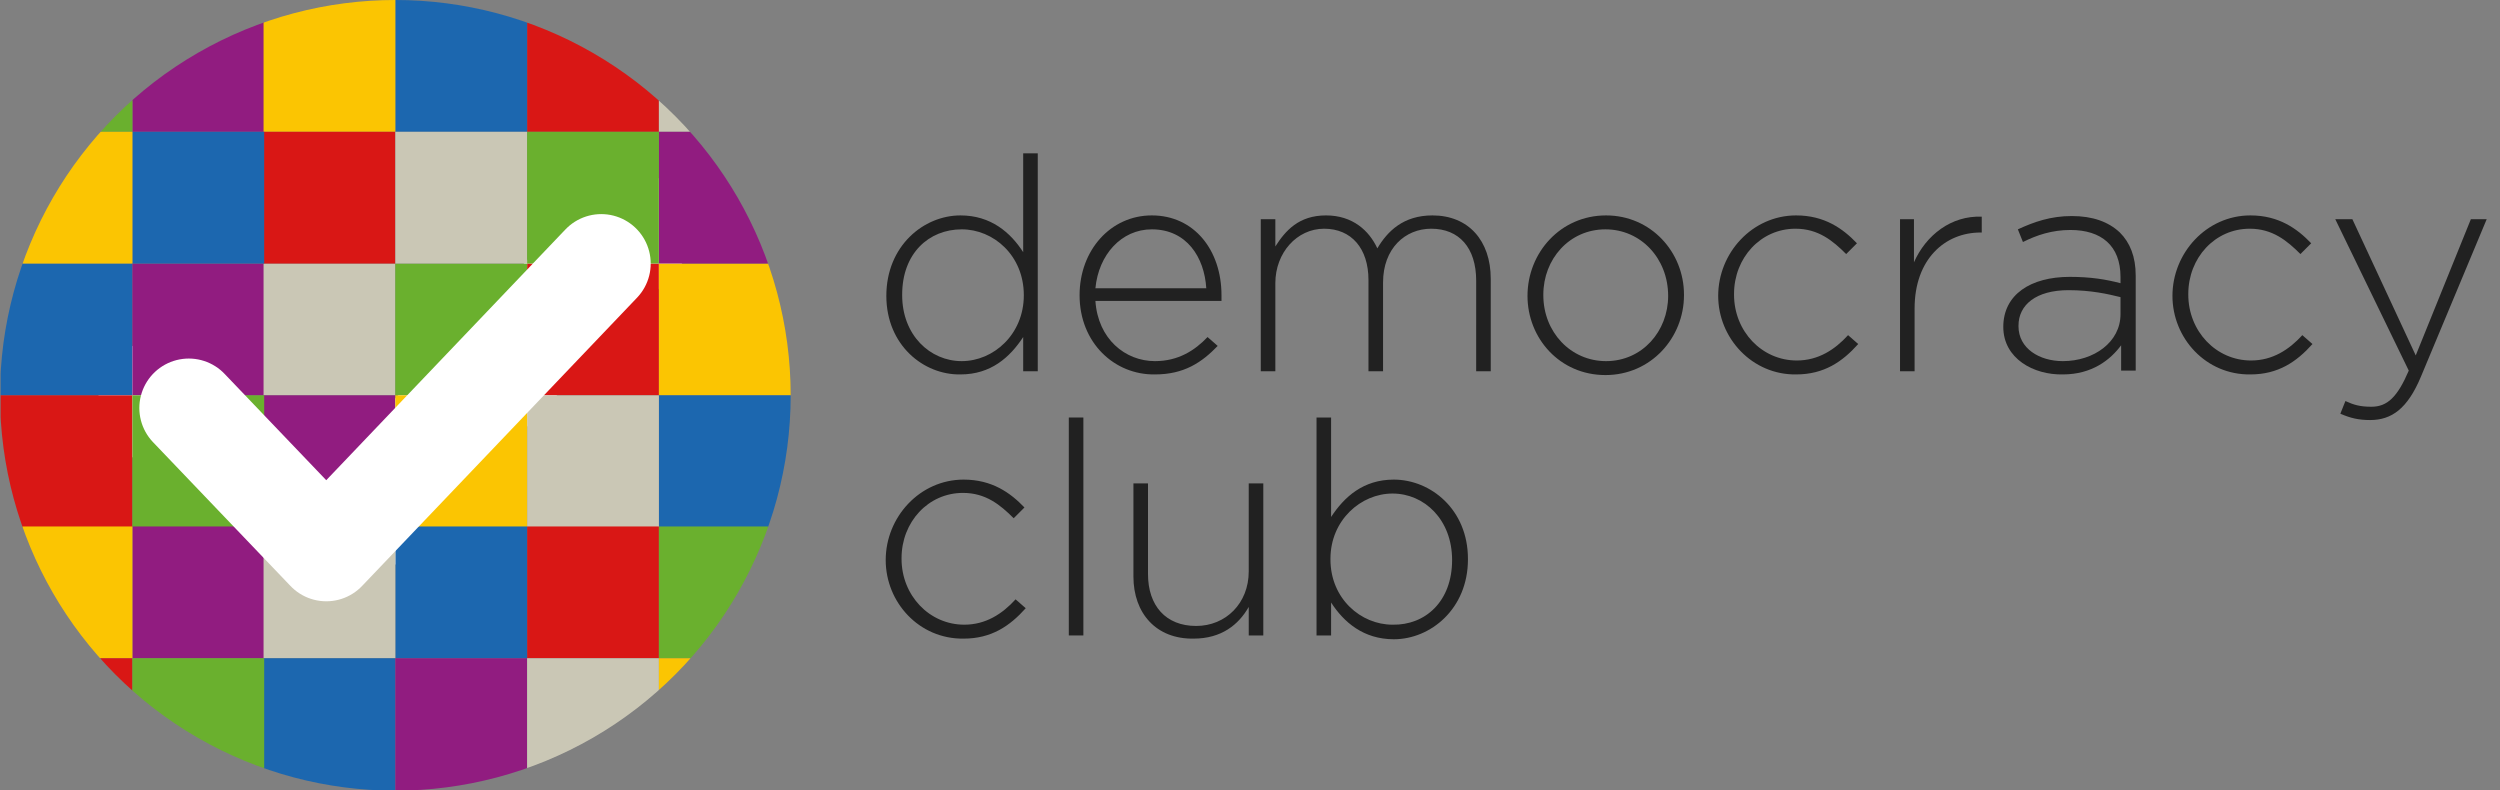 <?xml version="1.0" encoding="utf-8"?>
<!-- Generator: Adobe Illustrator 21.0.2, SVG Export Plug-In . SVG Version: 6.00 Build 0)  -->
<svg version="1.1" id="Layer_1" xmlns="http://www.w3.org/2000/svg" xmlns:xlink="http://www.w3.org/1999/xlink" x="0px" y="0px"
	 viewBox="0 0 394.6 124.7" style="enable-background:new 0 0 394.6 124.7;" xml:space="preserve">
<rect x="0" y="0" width="394.6" height="124.7" fill="#808080" stroke="none"/>
<style type="text/css">
	.st0{fill:#212121;}
	.st1{fill:none;stroke:#FFFFFF;stroke-width:18.14;stroke-linecap:round;stroke-linejoin:round;stroke-miterlimit:10;}
	.st2{clip-path:url(#SVGID_2_);}
	.st3{fill:#D91715;}
	.st4{fill:#1C67AF;}
	.st5{fill:#911C80;}
	.st6{fill:#CAC7B5;}
	.st7{fill:#6AB02E;}
	.st8{fill:#FBC502;}
	.st9{fill:none;stroke:#FFFFFF;stroke-width:15.615;stroke-linecap:round;stroke-linejoin:round;stroke-miterlimit:10;}
</style>
<g>
	<g>
		<g>
			<path class="st0" d="M139.9,46.7L139.9,46.7c0-7.9,5.9-12.7,11.7-12.7c4.8,0,7.9,2.7,9.9,5.8V24.2h2.3v34.4h-2.3v-5.4
				c-2.1,3.2-5.1,5.9-9.9,5.9C145.8,59.2,139.9,54.5,139.9,46.7z M161.6,46.6L161.6,46.6c0-6.3-4.8-10.4-9.8-10.4
				c-5.2,0-9.4,3.8-9.4,10.3v0.1c0,6.3,4.4,10.4,9.4,10.4C156.8,57,161.6,52.8,161.6,46.6z"/>
			<path class="st0" d="M170.4,46.6L170.4,46.6c0-7.1,4.9-12.6,11.4-12.6c6.7,0,11,5.5,11,12.6c0,0.4,0,0.6,0,0.9h-19.9
				c0.4,6,4.7,9.5,9.4,9.5c3.7,0,6.3-1.7,8.3-3.8l1.6,1.4c-2.5,2.6-5.3,4.5-9.9,4.5C175.9,59.2,170.4,54.1,170.4,46.6z M190.4,45.5
				c-0.3-4.9-3.1-9.3-8.6-9.3c-4.8,0-8.4,4-8.9,9.3H190.4z"/>
			<path class="st0" d="M199,34.6h2.3v4.3c1.6-2.5,3.7-4.9,8-4.9c4.2,0,6.8,2.4,8.1,5.2c1.6-2.7,4.1-5.2,8.7-5.2c5.7,0,9.2,4,9.2,10
				v14.6h-2.3V44.3c0-5.2-2.7-8.2-7.1-8.2c-4.1,0-7.6,3.1-7.6,8.5v14h-2.3V44.2c0-5-2.7-8.1-7-8.1c-4.3,0-7.7,3.8-7.7,8.6v13.9H199
				V34.6z"/>
			<path class="st0" d="M241.1,46.7L241.1,46.7c0-6.8,5.2-12.7,12.4-12.7c7.1,0,12.3,5.8,12.3,12.5v0.1c0,6.7-5.2,12.6-12.4,12.6
				C246.2,59.2,241.1,53.4,241.1,46.7z M263.3,46.7L263.3,46.7c0-5.9-4.3-10.5-9.9-10.5c-5.7,0-9.8,4.7-9.8,10.3v0.1
				c0,5.8,4.3,10.4,9.9,10.4C259.2,57,263.3,52.3,263.3,46.7z"/>
			<path class="st0" d="M271.2,46.7L271.2,46.7c0-6.8,5.4-12.7,12.3-12.7c4.5,0,7.4,2.1,9.6,4.4l-1.7,1.7c-2.1-2.1-4.4-4-8-4
				c-5.5,0-9.7,4.6-9.7,10.3v0.1c0,5.8,4.4,10.4,9.9,10.4c3.4,0,6-1.7,8.1-4l1.6,1.4c-2.5,2.8-5.4,4.8-9.8,4.8
				C276.6,59.2,271.2,53.4,271.2,46.7z"/>
			<path class="st0" d="M299.8,34.6h2.3v6.8c1.9-4.3,5.9-7.4,10.7-7.2v2.5h-0.2c-5.6,0-10.4,4.2-10.4,12v9.9h-2.3V34.6z"/>
			<path class="st0" d="M316.2,51.6L316.2,51.6c0-5.1,4.3-7.9,10.5-7.9c3.3,0,5.7,0.4,8,1v-1c0-4.9-3-7.4-7.9-7.4
				c-2.9,0-5.3,0.8-7.5,1.9l-0.8-2c2.6-1.2,5.2-2.1,8.5-2.1c3.3,0,5.8,0.9,7.6,2.6c1.6,1.6,2.5,3.8,2.5,6.8v15h-2.3v-4
				c-1.7,2.3-4.6,4.6-9.2,4.6C321,59.2,316.2,56.6,316.2,51.6z M334.7,49.6v-2.7c-2-0.5-4.7-1.1-8.2-1.1c-5.1,0-7.9,2.3-7.9,5.6v0.1
				c0,3.5,3.3,5.5,7,5.5C330.5,57,334.7,54,334.7,49.6z"/>
			<path class="st0" d="M342.9,46.7L342.9,46.7c0-6.8,5.4-12.7,12.3-12.7c4.5,0,7.4,2.1,9.6,4.4l-1.7,1.7c-2.1-2.1-4.4-4-8-4
				c-5.5,0-9.7,4.6-9.7,10.3v0.1c0,5.8,4.4,10.4,9.9,10.4c3.4,0,6-1.7,8.1-4l1.6,1.4c-2.5,2.8-5.4,4.8-9.8,4.8
				C348.2,59.2,342.9,53.4,342.9,46.7z"/>
			<path class="st0" d="M369.4,65.3l0.8-2c1.3,0.6,2.3,0.9,4.1,0.9c2.5,0,4.1-1.5,5.9-5.7l-11.6-23.9h2.7l10,21.5l8.7-21.5h2.5
				l-10.4,24.9c-2.1,5-4.6,6.8-8,6.8C372.3,66.3,371,66,369.4,65.3z"/>
		</g>
	</g>
	<g>
		<g>
			<path class="st0" d="M139.8,88.4L139.8,88.4c0-6.8,5.4-12.7,12.3-12.7c4.5,0,7.4,2.1,9.6,4.4l-1.7,1.7c-2.1-2.1-4.4-4-8-4
				c-5.5,0-9.7,4.6-9.7,10.3v0.1c0,5.8,4.4,10.4,9.9,10.4c3.4,0,6-1.7,8.1-4l1.6,1.4c-2.5,2.8-5.4,4.8-9.8,4.8
				C145.1,100.9,139.8,95.1,139.8,88.4z"/>
			<path class="st0" d="M168.7,65.9h2.3v34.4h-2.3V65.9z"/>
			<path class="st0" d="M178.9,91V76.3h2.3v14.3c0,5,2.8,8.2,7.6,8.2c4.7,0,8.3-3.6,8.3-8.6V76.3h2.3v24h-2.3v-4.5
				c-1.6,2.8-4.3,5-8.7,5C182.5,100.9,178.9,96.8,178.9,91z"/>
			<path class="st0" d="M210.1,95.1v5.2h-2.3V65.9h2.3v15.7c2.1-3.2,5.1-5.9,9.9-5.9c5.8,0,11.7,4.7,11.7,12.5v0.1
				c0,7.8-5.9,12.6-11.7,12.6C215.2,100.9,212.1,98.2,210.1,95.1z M229.2,88.4L229.2,88.4c0-6.4-4.4-10.5-9.4-10.5
				c-5,0-9.8,4.2-9.8,10.3v0.1c0,6.2,4.8,10.3,9.8,10.3C225,98.7,229.2,94.9,229.2,88.4z"/>
		</g>
	</g>
	<g>
		<polyline class="st1" points="24.6,62.9 49.7,89.3 100.2,36.4 		"/>
		<g>
			<defs>
				<circle id="SVGID_1_" cx="62.4" cy="62.4" r="62.4"/>
			</defs>
			<clipPath id="SVGID_2_">
				<use xlink:href="#SVGID_1_"  style="overflow:visible;"/>
			</clipPath>
			<g class="st2">
				<rect id="Rectangle-1_27_" x="83.2" class="st3" width="20.8" height="20.8"/>
				<rect id="Rectangle-2_27_" x="62.4" class="st4" width="20.8" height="20.8"/>
				<rect id="Rectangle-5_27_" x="20.9" class="st5" width="20.8" height="20.8"/>
				<rect id="Rectangle-7_27_" x="104" class="st6" width="20.8" height="20.8"/>
				<rect id="Rectangle-6_27_" x="0.1" class="st7" width="20.8" height="20.8"/>
				<rect id="Rectangle-3_27_" x="41.6" class="st8" width="20.8" height="20.8"/>
				<rect id="Rectangle-18_26_" x="83.2" y="41.6" class="st3" width="20.8" height="20.8"/>
				<rect id="Rectangle-13_26_" x="0.1" y="41.6" class="st4" width="20.8" height="20.8"/>
				<rect id="Rectangle-14_26_" x="20.9" y="41.6" class="st5" width="20.8" height="20.8"/>
				<rect id="Rectangle-15_26_" x="41.6" y="41.6" class="st6" width="20.8" height="20.8"/>
				<rect id="Rectangle-16_26_" x="62.4" y="41.6" class="st7" width="20.8" height="20.8"/>
				<rect id="Rectangle-17_26_" x="104" y="41.6" class="st8" width="20.8" height="20.8"/>
				<rect id="Rectangle-24_26_" x="0.1" y="62.4" class="st3" width="20.8" height="20.8"/>
				<rect id="Rectangle-19_26_" x="104" y="62.4" class="st4" width="20.8" height="20.8"/>
				<rect id="Rectangle-20_26_" x="41.6" y="62.4" class="st5" width="20.8" height="20.8"/>
				<rect id="Rectangle-21_26_" x="83.2" y="62.4" class="st6" width="20.8" height="20.8"/>
				<rect id="Rectangle-22_26_" x="20.9" y="62.4" class="st7" width="20.8" height="20.8"/>
				<rect id="Rectangle-23_26_" x="62.4" y="62.4" class="st8" width="20.8" height="20.8"/>
				<rect id="Rectangle-30_26_" x="83.2" y="83.1" class="st3" width="20.8" height="20.8"/>
				<rect id="Rectangle-25_26_" x="62.4" y="83.1" class="st4" width="20.8" height="20.8"/>
				<rect id="Rectangle-26_26_" x="20.9" y="83.1" class="st5" width="20.8" height="20.8"/>
				<rect id="Rectangle-27_26_" x="41.6" y="83.1" class="st6" width="20.8" height="20.8"/>
				<rect id="Rectangle-28_26_" x="104" y="83.1" class="st7" width="20.8" height="20.8"/>
				<rect id="Rectangle-29_26_" x="0.1" y="83.1" class="st8" width="20.8" height="20.8"/>
				<rect id="Rectangle-39_26_" x="0.1" y="103.9" class="st3" width="20.8" height="20.8"/>
				<rect id="Rectangle-31_26_" x="41.6" y="103.9" class="st4" width="20.8" height="20.8"/>
				<rect id="Rectangle-35_26_" x="62.4" y="103.9" class="st5" width="20.8" height="20.8"/>
				<rect id="Rectangle-36_26_" x="83.2" y="103.9" class="st6" width="20.8" height="20.8"/>
				<rect id="Rectangle-37_26_" x="20.9" y="103.9" class="st7" width="20.8" height="20.8"/>
				<rect id="Rectangle-38_26_" x="104" y="103.9" class="st8" width="20.8" height="20.8"/>
				<rect id="Rectangle-12_26_" x="41.6" y="20.8" class="st3" width="20.8" height="20.8"/>
				<rect id="Rectangle-4_26_" x="20.9" y="20.8" class="st4" width="20.8" height="20.8"/>
				<rect id="Rectangle-8_26_" x="104" y="20.8" class="st5" width="20.8" height="20.8"/>
				<rect id="Rectangle-9_26_" x="62.4" y="20.8" class="st6" width="20.8" height="20.8"/>
				<rect id="Rectangle-10_26_" x="83.2" y="20.8" class="st7" width="20.8" height="20.8"/>
				<rect id="Rectangle-11_26_" x="0.1" y="20.8" class="st8" width="20.8" height="20.8"/>
			</g>
		</g>
		<polyline class="st9" points="29.8,64.4 51.5,87.1 94.9,41.6 		"/>
	</g>
</g>
</svg>
